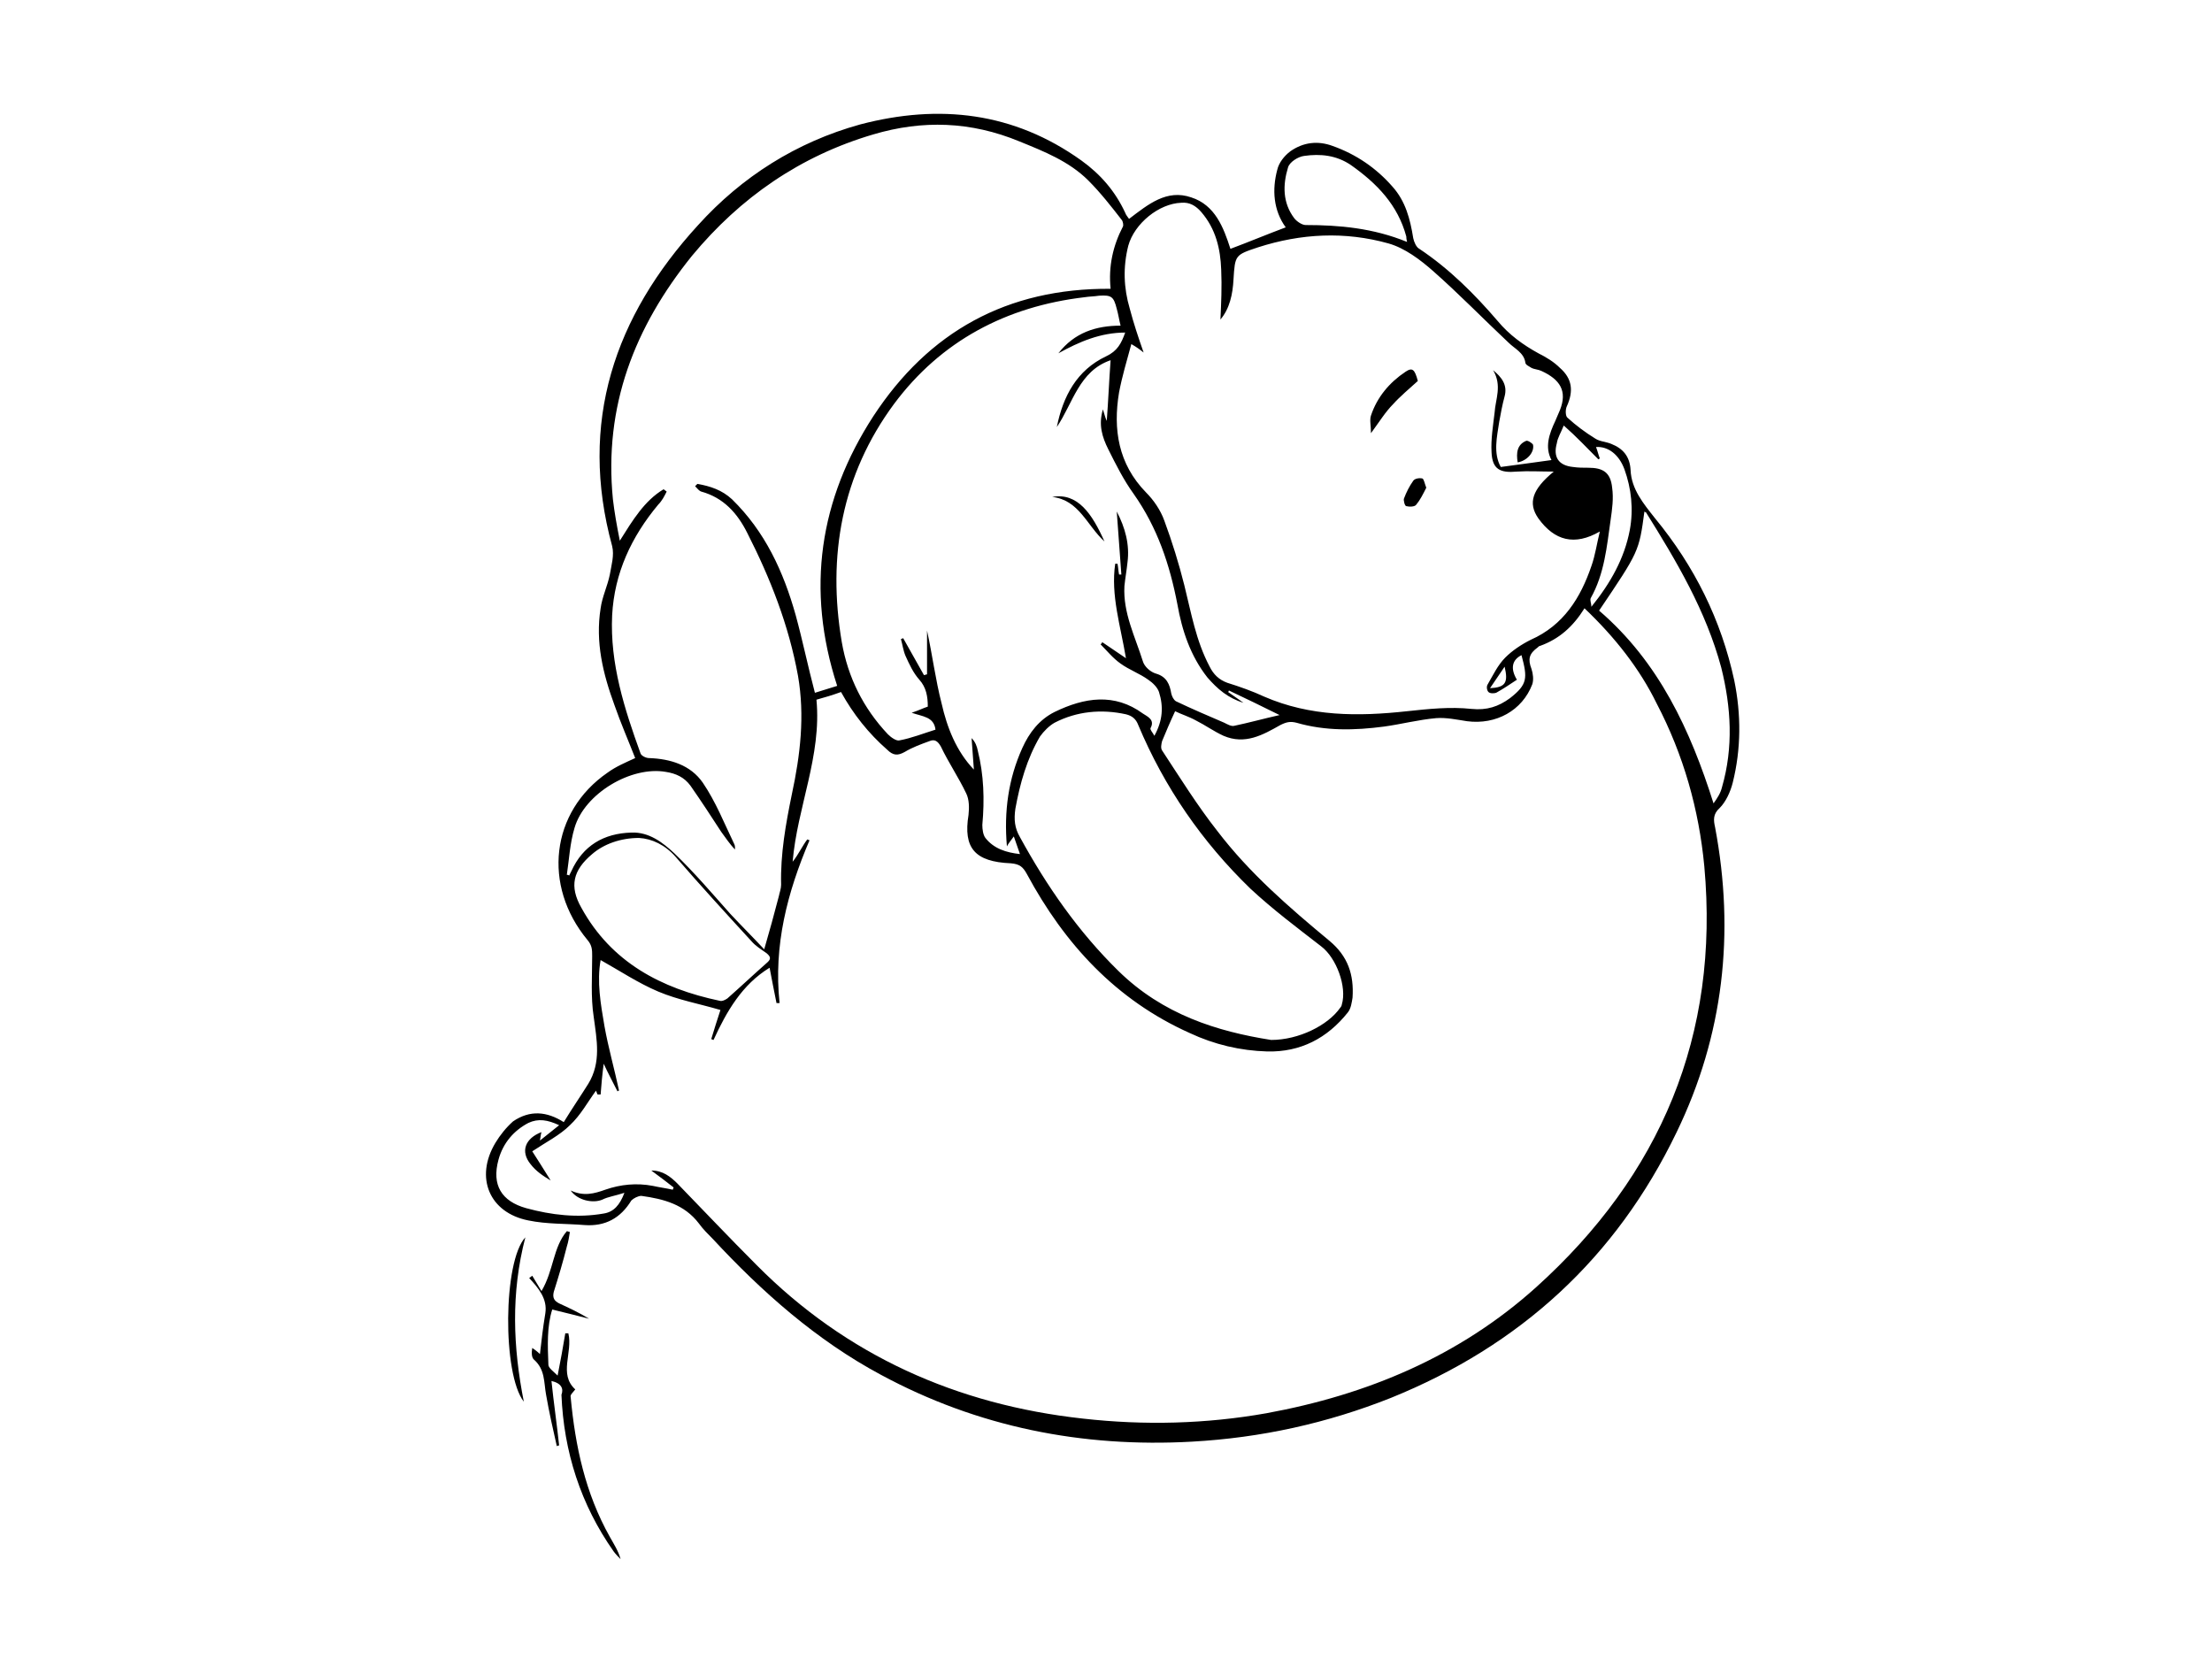<?xml version="1.0" encoding="utf-8"?>
<!-- Generator: Adobe Illustrator 17.1.0, SVG Export Plug-In . SVG Version: 6.00 Build 0)  -->
<!DOCTYPE svg PUBLIC "-//W3C//DTD SVG 1.1//EN" "http://www.w3.org/Graphics/SVG/1.1/DTD/svg11.dtd">
<svg version="1.1" id="Layer_1" xmlns="http://www.w3.org/2000/svg" xmlns:xlink="http://www.w3.org/1999/xlink" x="0px" y="0px"
	 viewBox="0 0 288 216" enable-background="new 0 0 288 216" xml:space="preserve">
<g>
	<path d="M73.4,146.1c1.1-1.8,2.2-3.4,3.2-5c1.7-2.8,1.1-5.7,0.7-8.7c-0.4-2.6-0.2-5.3-0.2-7.9c0-0.8,0-1.4-0.6-2.1
		c-5.9-7.1-4.8-16.7,2.6-21.8c1.1-0.8,2.3-1.3,3.6-1.9c-0.9-2.3-1.9-4.6-2.7-6.9c-1.5-4.1-2.5-8.2-1.8-12.6c0.2-1.5,0.9-2.9,1.2-4.4
		c0.2-1.2,0.6-2.5,0.3-3.7C75.3,55,80,41.2,90.9,29.3c5.7-6.3,12.8-10.8,21.1-13.1c10.3-2.7,20-1.6,28.8,4.7c2.5,1.8,4.4,4,5.7,6.8
		c0.1,0.3,0.3,0.5,0.5,0.8c2.5-1.9,4.9-3.9,8.1-2.8c3.1,1,4.2,3.9,5.1,6.7c2.4-0.9,4.8-1.9,7.2-2.8c-1.6-2.2-1.8-4.9-1.1-7.5
		c0.2-0.9,0.9-1.8,1.7-2.4c1.7-1.2,3.6-1.4,5.5-0.7c3.1,1.1,5.7,2.9,7.8,5.3c1.7,1.9,2.3,4.2,2.7,6.7c0.1,0.5,0.4,1.2,0.8,1.4
		c3.9,2.6,7.2,5.9,10.2,9.4c1.5,1.8,3.3,3.1,5.3,4.2c1,0.5,2,1.1,2.8,1.9c1.6,1.4,1.8,3,0.9,5c-0.2,0.4-0.2,1.3,0.1,1.5
		c1.1,1,2.3,1.9,3.6,2.7c0.6,0.4,1.4,0.4,2.1,0.7c1.5,0.6,2.4,1.6,2.5,3.4c0.1,2.5,1.7,4.4,3.2,6.3c5.1,6.2,8.6,13.2,10.3,21.1
		c0.9,4.4,0.9,8.9-0.2,13.3c-0.3,1.2-0.9,2.5-1.7,3.3c-0.9,0.8-0.8,1.6-0.6,2.5c2.6,13.8,1.1,27.1-5,39.7
		c-7.9,16.4-20.4,27.8-37.2,34.6c-8.3,3.3-16.9,5.2-25.9,5.7c-14.3,0.8-27.9-1.9-40.5-8.7c-8.4-4.5-15.5-10.8-21.9-17.7
		c-0.6-0.6-1.3-1.3-1.8-2c-1.9-2.5-4.6-3.2-7.5-3.6c-0.4,0-1,0.3-1.3,0.6c-1.4,2.3-3.4,3.4-6.1,3.2c-2.4-0.2-4.9-0.1-7.3-0.6
		c-5.1-1-7-5.6-4.3-10.1c0.6-1,1.4-2,2.3-2.8C69,144.5,71.2,144.7,73.4,146.1z M206.3,79.2c-1.5,2.4-3.3,4-5.8,4.9
		c-0.1,0-0.2,0.1-0.3,0.2c-1.1,0.8-1.3,1.5-0.8,2.8c0.2,0.6,0.3,1.4,0.1,2c-1.3,3.4-4.7,5.3-8.5,4.8c-1.3-0.2-2.7-0.5-4-0.4
		c-2.3,0.2-4.6,0.8-6.8,1.1c-3.8,0.5-7.6,0.6-11.4-0.5c-0.8-0.2-1.3-0.1-2.1,0.3c-2.3,1.3-4.6,2.6-7.4,1.4c-1.3-0.6-2.4-1.4-3.6-2
		c-0.9-0.5-1.9-0.8-2.7-1.2c-0.7,1.5-1.2,2.7-1.7,3.9c-0.1,0.4-0.2,0.9,0,1.2c2.3,3.5,4.6,7.2,7.2,10.5c4.2,5.5,9.3,9.9,14.6,14.3
		c2.4,2,3.2,4.4,3,7.4c-0.1,0.6-0.2,1.4-0.6,1.9c-2.7,3.4-6.2,5.2-10.5,5.1c-3.5-0.1-6.9-0.9-10.1-2.4c-9.6-4.3-16.3-11.6-21.2-20.7
		c-0.5-0.9-0.9-1.3-2.1-1.4c-4.7-0.2-6.2-2-5.5-6.3c0.1-0.9,0.1-2-0.3-2.8c-1-2.1-2.3-4-3.3-6.1c-0.4-0.7-0.8-1-1.5-0.7
		c-1.1,0.4-2.2,0.8-3.2,1.4c-0.9,0.5-1.5,0.5-2.3-0.3c-2.4-2.1-4.4-4.6-6-7.5c-1.1,0.4-2.1,0.7-3.2,1c0.7,7.3-2.5,14-3.1,21.1
		c0.4-0.5,0.7-1,1-1.5c0.3-0.5,0.6-1,0.9-1.4c0.1,0,0.2,0.1,0.3,0.1c-2.9,6.8-4.7,13.7-3.9,21.2c-0.1,0-0.3,0-0.4,0
		c-0.3-1.5-0.6-3-0.9-4.6c-3.6,2.2-5.6,5.7-7.3,9.4c-0.1,0-0.2-0.1-0.3-0.1c0.4-1.3,0.8-2.6,1.2-3.8c-2.7-0.8-5.5-1.3-8.1-2.4
		c-2.6-1.1-5-2.7-7.5-4.1c-0.5,2.8,0,5.7,0.5,8.6c0.5,2.8,1.3,5.6,1.9,8.4c-0.1,0-0.1,0-0.2,0.1c-0.6-1.2-1.2-2.3-1.8-3.6
		c-0.2,1.5-0.3,2.7-0.4,4c-0.1,0-0.3,0-0.4,0c-0.1-0.2-0.2-0.5-0.2-0.5c-1.1,1.5-2,3.2-3.4,4.5c-1.3,1.3-3.1,2.2-4.9,3.4
		c0.7,1.1,1.6,2.5,2.4,3.8c-1-0.6-1.9-1.2-2.6-2.1c-1.4-1.7-0.7-3.4,1.4-4.2c-0.1,0.3-0.1,0.6-0.2,1.1c0.9-0.7,1.6-1.3,2.5-2
		c-1.5-0.7-2.7-0.9-4-0.3c-1.9,1-3.3,2.6-3.9,4.8c-0.9,3.3,0.4,5.4,3.6,6.3c3.3,0.9,6.7,1.3,10.1,0.7c1.3-0.2,2.1-1.1,2.7-2.7
		c-1.2,0.4-2.1,0.5-2.9,0.9c-1.2,0.5-3.2,0.1-4.1-1.2c1.7,0.8,3.1,0.4,4.5-0.1c2-0.7,4.1-0.9,6.2-0.5c0.9,0.2,1.7,0.3,2.6,0.5
		c0-0.1,0.1-0.2,0.1-0.3c-0.9-0.7-1.8-1.4-2.9-2.2c1.5,0,2.5,0.8,3.4,1.7c3.4,3.5,6.8,7.1,10.3,10.6c11.7,11.8,26.1,18.2,42.5,20
		c8,0.9,16,0.7,23.9-0.7c13.1-2.4,25.1-7.4,35.1-16.4c16.2-14.6,23.9-32.8,21.9-54.8c-0.7-7.4-2.7-14.5-6.2-21.2
		C213.5,87.1,210.3,83,206.3,79.2z M86.4,63.7c0.1,0.1,0.3,0.2,0.4,0.3c-0.3,0.6-0.6,1.2-1.1,1.7c-3.5,4.2-5.7,8.9-6,14.4
		c-0.3,6.3,1.6,12.2,3.7,18c0.1,0.3,0.7,0.6,1.1,0.6c2.8,0.1,5.4,0.9,7,3.2c1.7,2.5,2.8,5.3,4.1,8c0.1,0.2,0.1,0.4,0.1,0.7
		c-0.7-0.7-1.2-1.5-1.8-2.3c-1.3-2-2.6-4-4-6c-0.8-1.1-1.9-1.6-3.2-1.8c-4.5-0.8-10.6,2.8-11.9,7.3c-0.6,2-0.7,4.1-1,6.1
		c0.1,0,0.2,0,0.3,0.1c0.1-0.2,0.2-0.4,0.3-0.6c1.5-3.3,4.2-4.9,7.8-5c2.3-0.1,4.1,1.3,5.6,2.7c2.6,2.5,4.9,5.2,7.3,7.9
		c1.5,1.6,3,3.1,4.4,4.6c0.7-2.4,1.3-4.6,1.9-6.9c0.1-0.5,0.3-1,0.3-1.5c-0.1-4,0.6-7.9,1.4-11.8c1.1-5.1,1.7-10.2,0.8-15.4
		c-1.2-6.6-3.6-12.7-6.6-18.6c-1.3-2.6-3.1-4.6-6-5.4c-0.3-0.1-0.5-0.4-0.8-0.7c0.1-0.1,0.2-0.2,0.3-0.3c1.7,0.3,3.2,0.8,4.5,2
		c4.3,4.2,6.7,9.4,8.3,15.1c0.9,3.3,1.6,6.7,2.5,10.1c1-0.3,1.9-0.6,2.9-0.9c-4.1-12.6-2.3-24.3,4.7-35.1
		c7.2-11,17.4-16.7,30.9-16.6c-0.3-2.9,0.3-5.6,1.6-8.1c0.1-0.2,0-0.6-0.1-0.8c-1.4-1.8-2.8-3.6-4.4-5.2c-2.5-2.5-5.8-3.8-9-5.1
		c-6.3-2.6-12.6-2.8-19-0.9c-9.5,2.8-17.3,8.2-23.6,15.8C82.6,42.6,78.6,52.9,79.8,65c0.2,1.7,0.5,3.4,0.9,5.4
		C82.4,67.7,83.9,65.2,86.4,63.7z M194.4,48.2c1.1,0.9,1.9,1.9,1.5,3.4c-0.3,1.1-0.5,2.2-0.7,3.3c-0.3,2-0.8,4.1,0.2,5.9
		c2.3-0.3,4.4-0.6,6.6-0.9c-0.9-1.7-0.3-3.4,0.5-5.1c0.2-0.5,0.4-0.9,0.6-1.4c1-2.5,0-4-2.4-5.1c-0.4-0.2-0.9-0.2-1.3-0.4
		c-0.3-0.2-0.8-0.4-0.8-0.7c-0.2-1.3-1.4-1.8-2.2-2.6c-3.3-3.1-6.4-6.3-9.8-9.3c-1.7-1.5-3.7-3-5.8-3.6c-5.7-1.6-11.4-1.3-17,0.5
		c-3,1-3,1-3.2,4.2c-0.1,1.9-0.5,3.8-1.7,5.2c0.1-2.1,0.2-4.3,0.1-6.5c-0.1-2.7-0.7-5.3-2.6-7.5c-0.7-0.8-1.5-1.3-2.6-1.2
		c-2.9,0.1-6.1,2.7-6.9,5.6c-0.7,2.8-0.6,5.5,0.2,8.2c0.5,1.9,1.1,3.7,1.8,5.7c-0.5-0.4-0.9-0.7-1.6-1.1c-0.6,2.2-1.2,4.2-1.6,6.3
		c-0.8,4.8-0.1,9.3,3.5,13c1,1,1.9,2.3,2.4,3.7c1,2.7,1.9,5.6,2.6,8.4c0.9,3.6,1.5,7.2,3.3,10.6c0.5,1,1.2,1.7,2.3,2.1
		c1.6,0.5,3.3,1.1,4.8,1.8c6,2.6,12.2,2.6,18.6,1.9c2.8-0.3,5.6-0.6,8.4-0.3c2,0.2,3.5-0.3,5-1.4c2.3-1.8,2.3-2.6,1.5-5.6
		c-1.2,0.6-1.5,1.7-0.6,3.2c-0.9,0.6-1.8,1.2-2.7,1.7c-0.3,0.1-0.8,0.1-1-0.1c-0.2-0.2-0.3-0.7-0.1-1c0.7-1.2,1.3-2.5,2.3-3.5
		c0.9-0.9,2.1-1.7,3.3-2.3c4.3-1.9,6.5-5.5,7.9-9.6c0.5-1.4,0.7-2.9,1.1-4.5c-3.3,1.9-5.9,1.2-8-1.7c-1.4-2-0.8-3.8,2-6.1
		c-1.7,0-3.3-0.1-4.8,0c-2.2,0.2-3.2-0.3-3.3-2.5c-0.1-1.7,0.2-3.5,0.4-5.2C194.7,52,195.6,50.2,194.4,48.2z M131.1,110.2
		c-0.4-4.6,0.2-8.8,2-12.8c0.9-2,2.2-3.7,4.2-4.7c3.9-1.9,7.8-2.5,11.5,0.2c0.6,0.4,1.6,0.8,1,1.9c-0.1,0.2,0.3,0.6,0.5,1
		c1.1-2,1.2-3.8,0.6-5.7c-0.2-0.6-0.8-1.2-1.4-1.6c-1.1-0.8-2.5-1.3-3.6-2.1c-1-0.7-1.8-1.7-2.6-2.5c0.1-0.1,0.2-0.2,0.2-0.3
		c1,0.7,2.1,1.4,3.1,2.1c-0.7-4.2-2-8.2-1.4-12.3c0.1,0,0.2,0,0.3,0c0.1,0.5,0.1,0.9,0.2,1.4c0.1,0,0.2,0,0.3,0
		c-0.2-2.7-0.4-5.5-0.6-8.2c1.1,2.1,1.7,4.3,1.4,6.6c-0.1,1-0.3,2.1-0.4,3.1c-0.2,3.5,1.4,6.6,2.4,9.8c0.2,0.7,1,1.4,1.7,1.6
		c1.4,0.4,1.8,1.4,2,2.6c0.1,0.4,0.3,0.8,0.6,1c2.1,1,4.2,1.9,6.3,2.8c0.4,0.2,0.9,0.5,1.3,0.4c1.9-0.4,3.7-0.9,5.9-1.4
		c-2.4-1.2-4.5-2.2-6.6-3.2c0,0.1-0.1,0.2-0.1,0.2c0.7,0.5,1.3,0.9,2,1.4c-2-0.6-3.4-1.8-4.7-3.3c-2.2-2.8-3.3-6.1-3.9-9.5
		c-1-5.2-2.6-10-5.7-14.4c-1.3-1.8-2.3-3.8-3.3-5.8c-0.8-1.6-1.3-3.2-0.7-5.2c0.2,0.6,0.3,1.1,0.5,1.5c0.2-2.6,0.3-5.2,0.5-7.9
		c-4.1,1.4-4.9,5.6-7,8.7c0.8-4,2.6-7.4,6.4-9.2c1.5-0.7,2-1.7,2.5-3.1c-3.2,0-6,1.2-8.7,2.7c2.1-2.7,4.9-3.6,8.1-3.6
		c-0.2-0.8-0.3-1.5-0.5-2.2c-0.4-1.6-0.7-1.8-2.3-1.7c-0.6,0.1-1.3,0.1-1.9,0.2c-10.2,1.2-18.7,5.7-24.8,13.9
		c-6.8,9.2-8.7,19.8-6.8,31c0.8,4.6,2.8,8.6,6,12c0.4,0.4,1.1,0.9,1.5,0.8c1.6-0.3,3.1-0.9,4.7-1.4c-0.2-1.7-1.7-1.7-3.1-2.2
		c0.9-0.3,1.5-0.6,2.1-0.8c0-1.3-0.2-2.5-1.1-3.5c-0.8-0.9-1.3-2-1.8-3.1c-0.3-0.7-0.4-1.5-0.6-2.2c0.1,0,0.2-0.1,0.3-0.1
		c0.9,1.6,1.8,3.2,2.7,4.8c0.1,0,0.3-0.1,0.4-0.1c0-1.9,0-3.8,0-5.7c0.7,3.2,1.1,6.4,1.9,9.5c0.7,3.1,1.9,6.2,4.2,8.6
		c-0.1-1.4-0.2-2.7-0.3-4.1c0.5,0.5,0.7,1.1,0.8,1.6c0.8,3.2,0.9,6.4,0.6,9.7c0,0.6,0.1,1.3,0.4,1.7c1.1,1.4,2.7,1.9,4.5,2.1
		c-0.3-0.8-0.5-1.5-0.8-2.3C131.5,109.6,131.3,109.8,131.1,110.2z M165.5,135.4c3.6,0,7.4-1.9,9-4.2c0.1-0.1,0.2-0.3,0.2-0.4
		c0.7-2.3-0.7-6.1-2.7-7.6c-3.1-2.4-6.3-4.8-9.2-7.5c-6.3-6.1-11.2-13.2-14.6-21.3c-0.3-0.8-0.8-1.2-1.6-1.4
		c-3.2-0.7-6.4-0.4-9.3,1.1c-0.7,0.4-1.4,1.1-1.9,1.8c-1.7,2.9-2.6,6.1-3.2,9.4c-0.2,1.4-0.1,2.5,0.6,3.7
		c3.5,6.4,7.6,12.3,12.8,17.4C151.4,132.1,158.5,134.3,165.5,135.4z M83.2,109.1c-2.4,0-4.6,0.8-6.1,2.1c-2.5,2.1-3,4.2-1.4,7
		c3.9,7.1,10.4,10.5,18,12.1c0.3,0.1,0.7-0.1,1-0.3c1.7-1.5,3.4-3.1,5.1-4.6c0.6-0.5,0.6-0.8,0-1.3c-0.7-0.5-1.4-0.9-2-1.6
		c-3.3-3.6-6.6-7.2-9.8-10.9C86.6,110,84.9,109.2,83.2,109.1z M208.2,79.5c7.8,6.7,11.9,15.6,14.9,25.1c0.5-0.7,0.9-1.3,1.1-2.1
		c1.5-5.2,1.2-10.4-0.1-15.6c-2-7.4-5.8-13.8-9.8-20.2c0,0-0.1,0-0.2-0.1C213.4,71.8,213.4,71.8,208.2,79.5z M183.2,31.5
		c-0.1-0.4-0.1-0.6-0.1-0.7c-1.1-4.1-3.8-6.9-7.2-9.3c-1.9-1.3-4-1.5-6.1-1.2c-0.8,0.1-1.9,0.8-2.1,1.5c-0.7,2.3-0.7,4.6,0.8,6.6
		c0.3,0.4,1,0.9,1.5,0.9C174.4,29.3,178.8,29.7,183.2,31.5z M203.6,55.4c-0.4,1-0.8,1.6-0.9,2.3c-0.5,1.8,0.2,2.9,2.1,3.1
		c0.7,0.1,1.3,0.1,2,0.1c1.9,0,2.9,0.6,3.1,2.6c0.2,1.4,0,2.8-0.2,4.2c-0.5,3.5-0.8,7-2.6,10.2c-0.1,0.3,0.1,0.7,0.1,1.1
		c2.5-3.1,4.3-6.3,5-10c0.5-2.7,0.2-5.4-0.7-7.9c-0.7-1.9-2.1-3-3.7-2.9c0.2,0.5,0.3,1,0.5,1.5c-0.1,0-0.1,0.1-0.2,0.1
		C206.7,58.4,205.3,56.9,203.6,55.4z M194,89.6c2-0.1,2.4-0.7,1.9-2.8C195.2,87.8,194.7,88.6,194,89.6z"/>
	<path d="M71.8,179.8c0.3,2.9,0.7,5.6,1,8.4c-0.1,0-0.2,0-0.3,0.1c-0.5-2.2-1-4.4-1.4-6.7c-0.3-1.6-0.1-3.3-1.6-4.6
		c-0.3-0.3-0.3-0.9-0.2-1.5c0.3,0.2,0.7,0.5,1,0.8c0.2-1.8,0.4-3.5,0.7-5.3c0.3-1.9-0.9-3.3-2.1-4.6c0.1-0.1,0.3-0.2,0.4-0.3
		c0.4,0.7,0.8,1.3,1.2,2c1.6-2.7,1.5-5.7,3.3-7.8c0.1,0,0.3,0.1,0.4,0.1c-0.1,0.6-0.2,1.3-0.4,1.9c-0.5,2-1.1,4-1.7,5.9
		c-0.2,0.8,0.1,1.2,0.7,1.5c1.3,0.6,2.6,1.2,3.9,2c-1.6-0.4-3.1-0.8-4.8-1.2c-0.7,2.2-0.6,4.7-0.5,7.2c0,0.4,0.7,0.9,1.2,1.4
		c0.4-2,0.7-3.7,1-5.5c0.1,0,0.3,0,0.4,0c0.6,2.5-1.3,5.3,0.9,7.3c-0.3,0.4-0.7,0.7-0.6,1c0.6,6.4,1.9,12.5,5.1,18.2
		c0.5,0.9,1.1,1.8,1.4,2.9c-0.3-0.3-0.6-0.6-0.9-1c-4.3-6.1-6.5-13-6.8-20.4C73.4,180.8,73.1,180.1,71.8,179.8z"/>
	<path d="M68.4,161.1c-1.9,7.3-1.6,14.3-0.2,21.4C65.4,178.9,65.5,164.2,68.4,161.1z"/>
	<path d="M178.5,56.4c0-1-0.2-1.7,0-2.3c0.8-2.4,2.4-4.3,4.5-5.7c0.9-0.6,1.2-0.3,1.6,1.2c-1.1,1-2.3,2-3.2,3
		C180.4,53.6,179.6,54.9,178.5,56.4z"/>
	<path d="M185.7,63.5c-0.4,0.8-0.8,1.6-1.3,2.2c-0.2,0.3-0.9,0.3-1.3,0.2c-0.2,0-0.4-0.8-0.3-1c0.3-0.8,0.7-1.6,1.2-2.3
		c0.2-0.3,0.8-0.4,1.2-0.3C185.4,62.4,185.5,63,185.7,63.5z"/>
	<path d="M197.6,60.2c-0.2-1.2-0.1-2.3,1.1-2.8c0.2-0.1,0.8,0.3,0.9,0.5C199.8,58.9,198.8,60,197.6,60.2z"/>
	<path d="M137,64.7c3.3-0.6,5.2,2.2,6.8,5.8C141.5,68.4,140.5,65.1,137,64.7z"/>
</g>
</svg>
